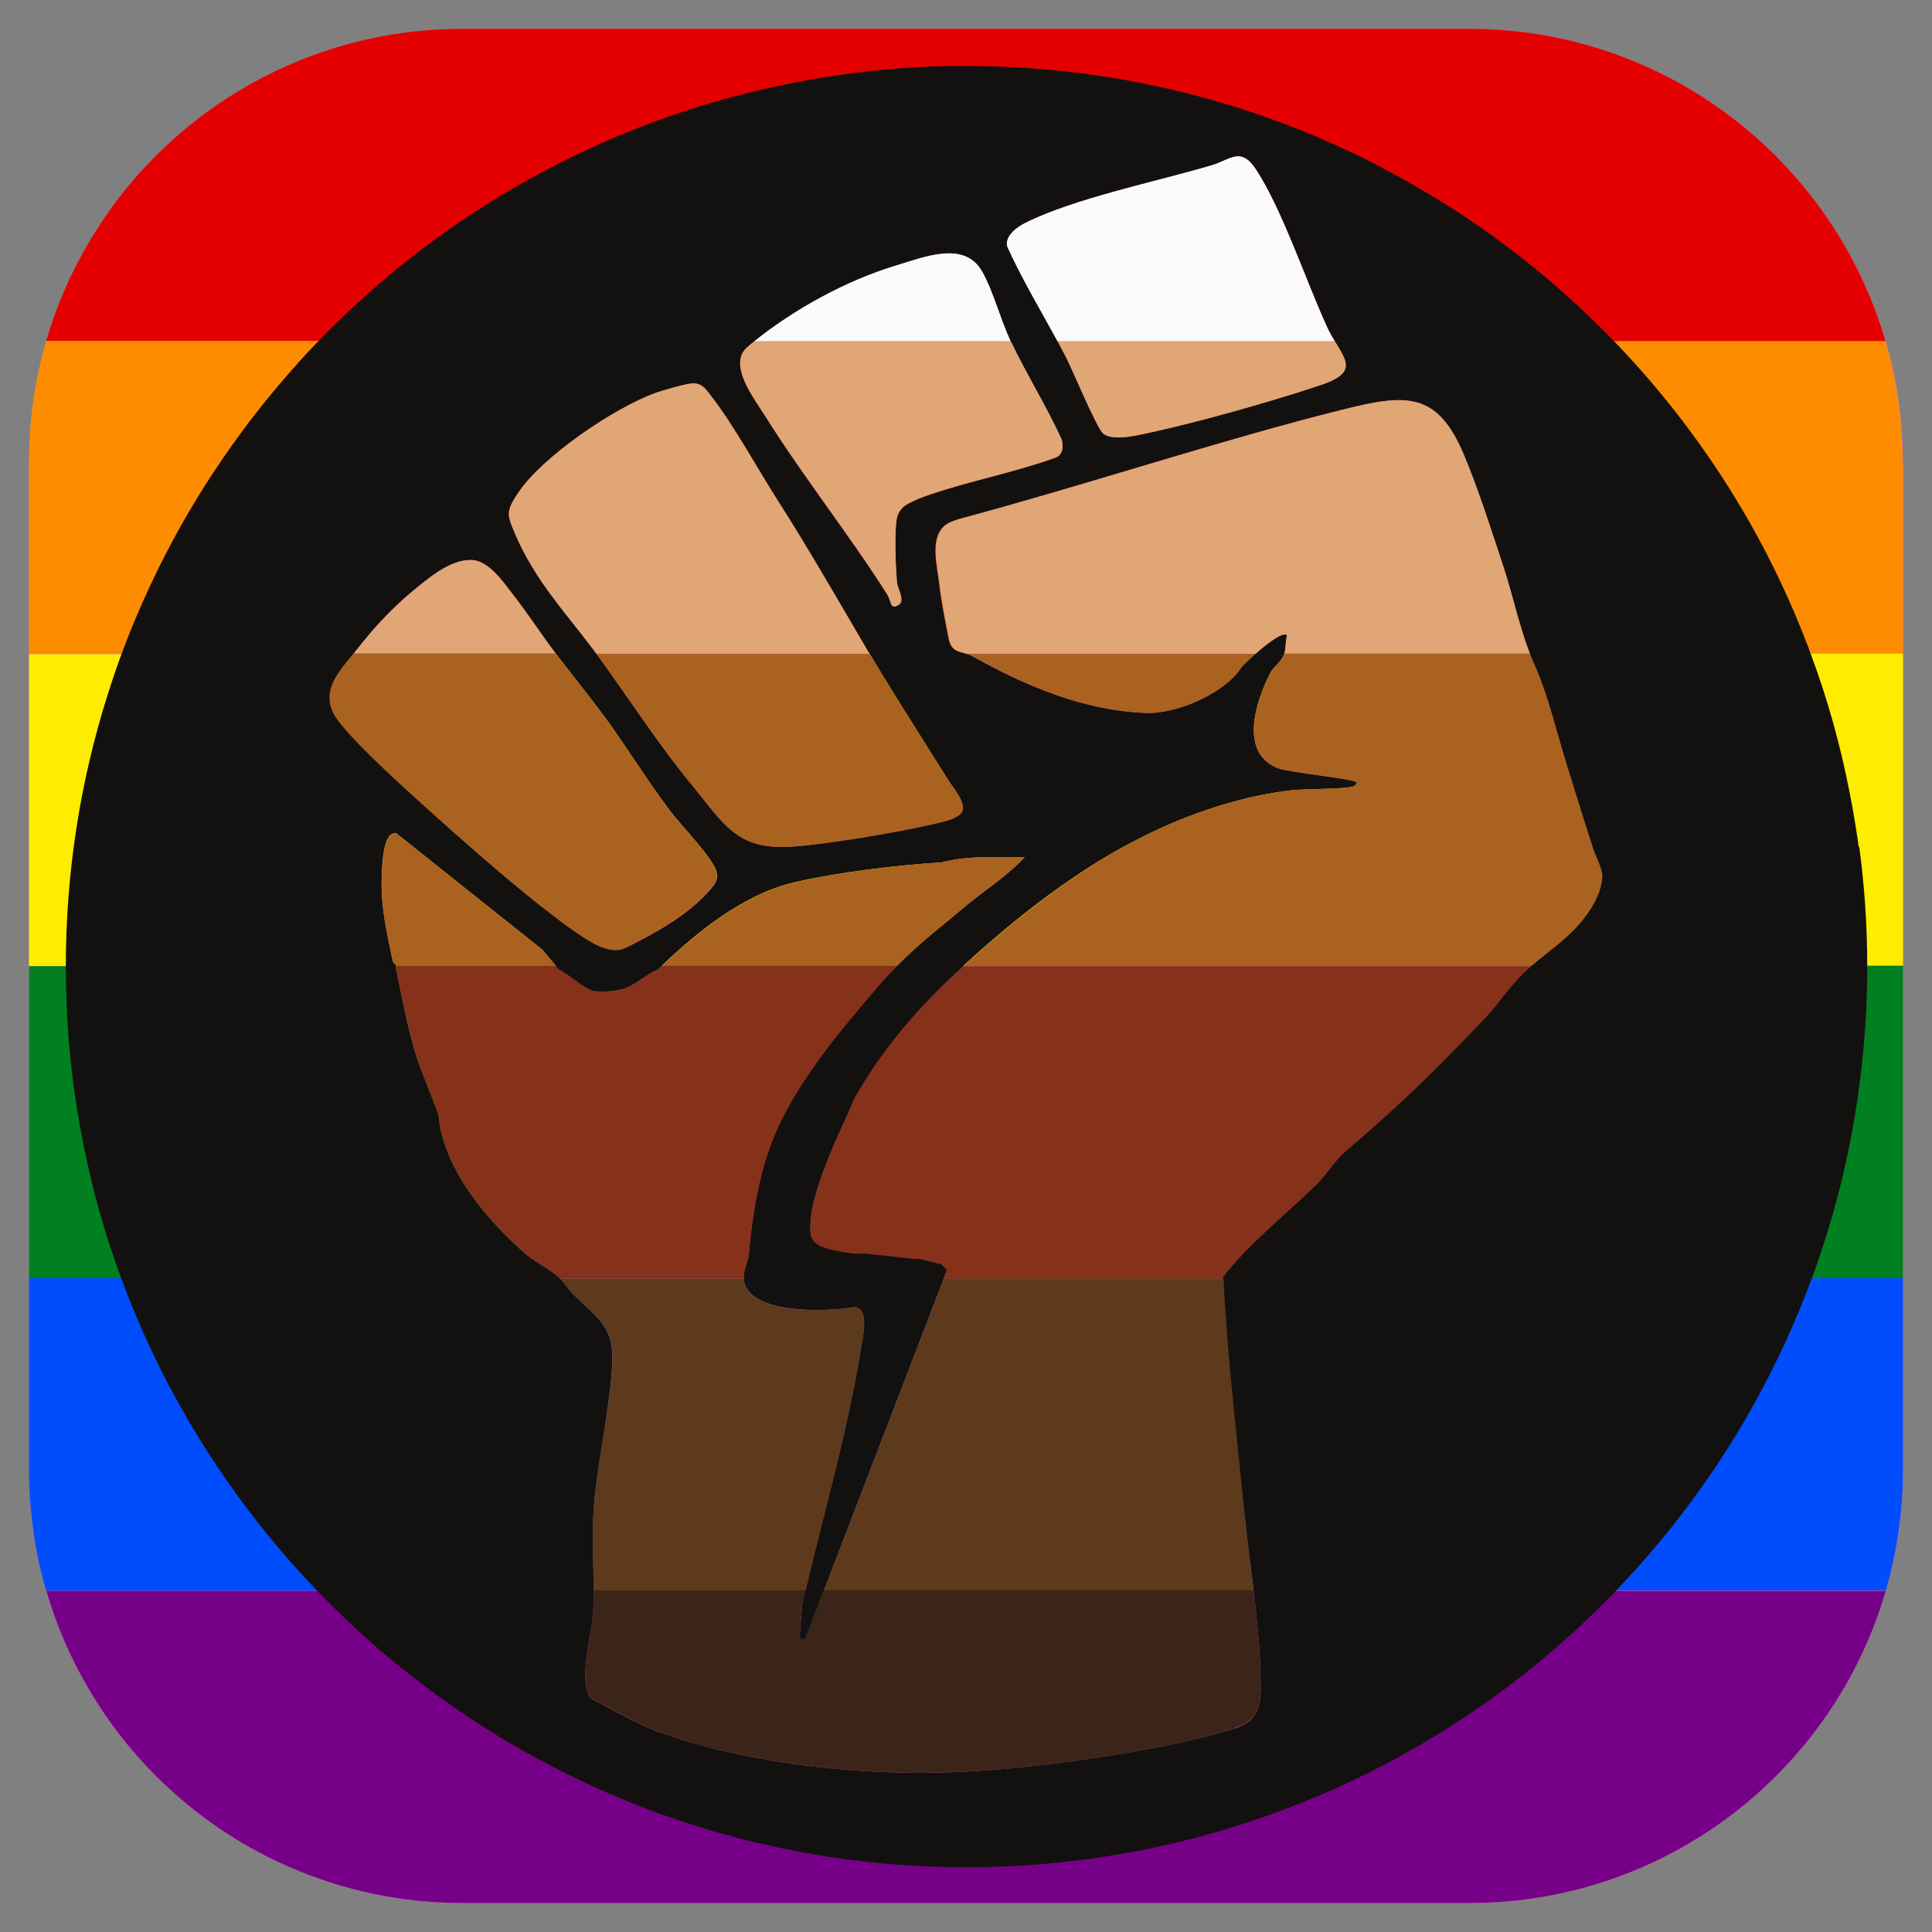 <?xml version="1.0" encoding="UTF-8"?>
<svg id="Layer_1" data-name="Layer 1" xmlns="http://www.w3.org/2000/svg" viewBox="0 0 128 128">
  <rect x="0" y="0" width="128" height="128" fill="#808080" stroke="none"/>
  <defs>
    <style>
      .cls-1 {
        fill: #e40000;
      }

      .cls-2 {
        fill: #e0a676;
      }

      .cls-3 {
        fill: #86311a;
      }

      .cls-4 {
        fill: #fe6bc3;
      }

      .cls-5 {
        fill: #3b2518;
      }

      .cls-6 {
        fill: #fd8c00;
      }

      .cls-7 {
        fill: #13110f;
      }

      .cls-8 {
        fill: #5d3a1c;
      }

      .cls-9 {
        fill: #018021;
      }

      .cls-10 {
        fill: #a96220;
      }

      .cls-11 {
        fill: #004dfe;
      }

      .cls-12 {
        fill: #feed00;
      }

      .cls-13 {
        fill: #fafafa;
      }

      .cls-14 {
        fill: #760188;
      }
    </style>
  </defs>
  <path class="cls-4" d="M126.08,30.64v66.72c0,2.78-.4,5.48-1.14,8.02h0c-3.47,11.96-14.51,20.7-27.58,20.7H30.64c-3.51,0-6.88-.63-9.99-1.79-3.2-1.18-6.14-2.93-8.68-5.11-2.43-2.08-4.52-4.57-6.13-7.35-1.18-2-2.11-4.16-2.77-6.43h0c-.39-1.31-.68-2.66-.86-4.04-.18-1.31-.28-2.64-.28-4V30.64c0-1.36.1-2.69.28-4,.18-1.38.48-2.73.86-4.04.66-2.27,1.59-4.43,2.77-6.43,1.61-2.78,3.7-5.28,6.13-7.35,2.54-2.18,5.48-3.93,8.68-5.11h0c3.11-1.16,6.47-1.79,9.98-1.79h66.72c13.07,0,24.1,8.74,27.58,20.69.75,2.55,1.14,5.25,1.14,8.03Z"/>
  <g>
    <g>
      <path class="cls-1" d="M124.94,22.61h-36.5c-.18-.29-.37-.62-.53-.99-1.38-3.01-2.96-7.76-4.69-10.39-1.01-1.54-1.72-.64-2.91-.28-3.63,1.07-9.08,2.18-12.34,3.8-.55.27-1.42.86-1.23,1.59.98,2.15,2.2,4.19,3.33,6.27h-3.09c-.04-.08-.08-.16-.12-.25,0,0,0-.02,0-.03-.02-.04-.03-.08-.05-.12-.02-.05-.04-.09-.07-.14,0-.02-.02-.04-.03-.06,0-.02,0-.05-.02-.07,0,0,0-.03-.02-.04,0-.03-.02-.06-.03-.09-.05-.11-.09-.21-.14-.33-.02-.04-.03-.08-.05-.12-.06-.17-.13-.35-.18-.52-.08-.19-.15-.4-.22-.6-.07-.19-.15-.4-.22-.59-.06-.16-.12-.31-.18-.47-.06-.15-.13-.3-.19-.45-.11-.26-.23-.5-.36-.74-1.16-2.1-3.82-.99-5.77-.4-3.19.95-6.69,2.87-9.33,5H3.06c.66-2.27,1.59-4.43,2.77-6.43,1.61-2.78,3.7-5.28,6.13-7.35,2.54-2.18,5.48-3.93,8.68-5.11h0c3.11-1.16,6.47-1.79,9.98-1.79h66.72c13.07,0,24.1,8.74,27.58,20.69Z"/>
      <path class="cls-6" d="M85.27,42.08c-.1.36-.09.91-.18,1.23h-1.9c.79-.7,1.81-1.47,2.07-1.23Z"/>
      <path class="cls-6" d="M126.08,30.64v12.67h-24.71c-.74-1.87-1.12-3.82-1.75-5.74-.77-2.31-1.72-5.28-2.65-7.47-1.75-4.12-3.79-4.01-7.81-3.01-1.13.27-2.23.56-3.35.86-7.36,2.01-14.63,4.37-22,6.36-.37.1-.75.2-1.07.41-1.18.78-.62,2.78-.49,3.93.15,1.22.39,2.42.62,3.63.17.85.62.84,1.18,1.03h-6.46c-.2-.33-.4-.66-.59-1-1.78-3.04-3.53-6.08-5.43-9.06-1.41-2.18-2.91-5-4.47-7.01-.31-.41-.56-.81-1.12-.84-.42-.03-2.09.47-2.57.63-2.73.99-7.51,4.21-9.12,6.66-.79,1.17-.72,1.41-.19,2.64,1.39,3.25,3.44,5.32,5.4,7.98h-2.69c-.98-1.31-1.86-2.67-2.86-3.95-.6-.78-1.58-2.21-2.7-2.26-1.43-.07-2.9,1.21-3.93,2.06-1.4,1.16-2.59,2.45-3.71,3.89-.05.06-.09.12-.14.17-.02.03-.04.06-.06.09H1.92v-12.67c0-1.36.1-2.69.28-4,.18-1.38.48-2.73.86-4.04h46.91c-.16.13-.31.26-.47.39-1.33,1.13.47,3.4,1.21,4.6,2.52,4.02,5.53,7.79,8.07,11.8.25.41.16,1.07.77.65.41-.27-.1-1.04-.14-1.46-.09-1.05-.16-2.86-.06-3.87.04-.45.11-.75.43-1.09.33-.33,1.39-.72,1.86-.88,2.64-.89,5.58-1.45,8.24-2.42.52-.17.58-.75.44-1.23-1.01-2.2-2.33-4.3-3.36-6.48h3.09c.18.35.38.7.55,1.05.45.85,2.04,4.71,2.47,5.06.48.41,1.63.24,2.22.12,3.43-.68,8.78-2.19,12.12-3.31,2.43-.81,1.8-1.57,1-2.92h36.5c.75,2.55,1.14,5.25,1.14,8.03Z"/>
      <path class="cls-12" d="M89.88,51.83c.02.1-.1.23-.17.27-.4.2-3.36.17-4.16.27-1.54.19-3.06.52-4.54.97-3.15.94-6.12,2.4-8.89,4.17-.25.16-.49.32-.73.48-2.65,1.78-5.17,3.86-7.54,6.02h-4.41c.79-.79,1.62-1.53,2.49-2.26.72-.59,1.44-1.19,2.16-1.78,1.29-1.07,2.67-1.93,3.81-3.16-1.83.02-3.71-.14-5.5.35-2.93.16-6.92.66-9.76,1.33-3.32.77-6.34,3.2-8.78,5.53h-7.03l-.88-1.06-9.68-7.7c-.84-.19-.92,1.79-.95,2.36-.15,2.34.26,3.91.71,6.12.02.11.17.16.18.18,0,.03,0,.07,0,.11H1.92v-20.69h21.51c-.91,1.15-2.09,2.3-1.37,3.9.56,1.23,4.22,4.54,5.39,5.61,2.17,1.98,10.37,9.39,12.6,10.02.76.21,1.02.17,1.72-.19.64-.33,1.28-.66,1.9-1.02,1.21-.71,2.37-1.53,3.3-2.59.34-.4.6-.63.5-1.21-.14-.85-2.41-3.19-3.06-4.05-1.3-1.74-2.46-3.56-3.69-5.34-1.14-1.64-2.42-3.19-3.63-4.77-.09-.11-.17-.23-.26-.34h2.68s0,0,0,.01c2.14,2.92,4.08,5.97,6.39,8.77,2.04,2.48,2.9,4.22,6.47,4,2.33-.14,7.03-.94,9.34-1.48.55-.13,1.95-.37,2.05-.95.12-.64-.62-1.45-.94-1.96-.65-1.04-1.3-2.08-1.96-3.12-1.1-1.75-2.21-3.5-3.27-5.28h6.46c.14.04.29.1.45.19,3.49,1.96,7.29,3.57,11.43,3.73,2.02.07,5.2-1.29,6.3-3.03.14-.16.51-.52.94-.9h1.9s0,0,0,.01c-.13.49-.68.85-.87,1.2-.98,1.83-2.17,5.37.47,6.38.73.29,5.02.69,5.19.93Z"/>
      <path class="cls-12" d="M126.08,43.31v20.69h-24.62c1.29-1.1,2.65-1.96,3.67-3.4.53-.75.96-1.55,1.03-2.48.04-.52-.45-1.39-.61-1.89-.2-.63-.4-1.26-.6-1.89-.4-1.26-.79-2.53-1.18-3.79-.67-2.18-1.19-4.46-2.12-6.55-.1-.23-.2-.46-.29-.69h24.71Z"/>
      <path class="cls-9" d="M34.9,83.14c.63.54,1.59.97,2.19,1.56H1.92v-20.69h24.3s0,.05,0,.07c.45,2.06.8,4.19,1.48,6.24l1.36,3.52c.3,3.59,3.21,7.04,5.85,9.32Z"/>
      <path class="cls-9" d="M36.82,64h7.03c-.09.08-.17.16-.26.25-.7.25-1.52,1.08-2.34,1.3-.55.15-1.29.18-1.85.13-.58-.05-1.8-1.19-2.38-1.43l-.2-.25Z"/>
      <path class="cls-9" d="M59.43,64h4.41c-.2.18-.4.36-.59.55-2.49,2.31-4.71,4.93-6.43,7.87-.35.6-.54,1.19-.81,1.76-.81,1.72-2.16,4.82-2.29,6.68-.08,1.06.02,1.52,1.05,1.83.61.19,1.31.31,1.95.36.23.02.47-.01.71,0l3.19.35c.12,0,.24,0,.35,0l1.42.36c.11.12.23.24.36.36l-.22.58h-13.25s0-.04,0-.06c-.01-.52.29-1.03.34-1.52,0-.04,0-.07.01-.11.32-3.22.82-6.27,2.34-9.16,1.62-3.09,3.87-5.75,6.13-8.39.43-.51.88-.99,1.34-1.46Z"/>
      <path class="cls-9" d="M126.08,64v20.69h-45.03s0-.07,0-.11c1.83-2.33,4.19-4.14,6.29-6.22.52-.51,1.2-1.57,1.72-2.01,2.15-1.83,4.23-3.72,6.23-5.72,1.07-1.07,2.14-2.15,3.17-3.26.93-1,1.69-2.22,2.71-3.12.1-.09.2-.18.3-.27h24.62Z"/>
      <path class="cls-11" d="M39.34,99.98c-.14,1.8,0,3.65,0,5.41H3.06c-.39-1.31-.68-2.66-.86-4.04-.18-1.31-.28-2.64-.28-4v-12.67h35.17s.08.09.12.13c.28.32.37.53.92,1.08,1.48,1.45,2.55,2.05,2.44,4.34-.14,3.07-1,6.62-1.23,9.75Z"/>
      <path class="cls-11" d="M62.53,84.69l-7.95,20.69h-1.21c1.21-5.1,2.8-10.63,3.65-15.91.13-.79.64-2.73-.4-2.88-1.7.32-7.2.56-7.35-1.89h13.25Z"/>
      <path class="cls-11" d="M126.08,84.69v12.67c0,2.78-.4,5.48-1.14,8.02h0s-41.87,0-41.87,0c-.21-1.76-.46-3.5-.63-5.24-.5-5.14-1.13-10.28-1.38-15.46h45.03Z"/>
      <path class="cls-14" d="M52.99,108.49c-.01-.14.16-2.14.18-2.27.06-.28.13-.56.2-.83h1.21l-1.23,3.2c-.15,0-.34.08-.36-.09Z"/>
      <path class="cls-14" d="M124.94,105.39c-3.47,11.95-14.51,20.69-27.58,20.69H30.64c-3.51,0-6.88-.63-9.99-1.79-3.2-1.18-6.14-2.93-8.68-5.11-2.43-2.08-4.52-4.57-6.13-7.35-1.18-2-2.11-4.16-2.77-6.43h36.27c0,.38,0,.76-.02,1.13-.04.95-.26,1.89-.4,2.84-.11.79-.42,2.83.43,3.27,1.39.71,2.78,1.56,4.25,2.09,1.46.52,2.94.97,4.45,1.31,5.71,1.31,11.79,1.69,17.63,1.24,4.49-.35,11.97-1.42,16.2-2.78,1.81-.59,1.68-1.97,1.64-3.7-.05-1.8-.23-3.61-.45-5.4h41.87Z"/>
    </g>
    <path class="cls-7" d="M83.2,43.31h1.9c.09-.33.08-.87.17-1.23-.26-.24-1.28.53-2.08,1.23ZM56.01,74.18c.27-.57.47-1.16.82-1.76,1.71-2.94,3.94-5.56,6.43-7.88.19-.18.39-.36.59-.54h-4.41c-.47.47-.91.95-1.35,1.45-2.25,2.64-4.5,5.31-6.13,8.39-1.51,2.89-2.02,5.95-2.34,9.16,0,.04,0,.08,0,.12-.05.49-.35,1.01-.34,1.52,0,.02,0,.04,0,.05.14,2.46,5.65,2.22,7.34,1.9,1.04.16.53,2.09.41,2.88-.85,5.28-2.45,10.82-3.66,15.92-.07.27-.14.55-.19.83-.03.13-.19,2.13-.18,2.27.02.16.21.08.36.09l1.22-3.19,7.95-20.7.22-.58c-.13-.12-.24-.23-.36-.36l-1.42-.35c-.12,0-.23,0-.35,0l-3.2-.35c-.23-.02-.48,0-.71,0-.64-.06-1.33-.17-1.95-.36-1.03-.31-1.13-.78-1.05-1.83.13-1.86,1.47-4.96,2.29-6.68ZM83.2,43.31h1.9c.09-.33.08-.87.17-1.23-.26-.24-1.28.53-2.08,1.23ZM56.01,74.18c.27-.57.47-1.16.82-1.76,1.71-2.94,3.94-5.56,6.43-7.88.19-.18.39-.36.59-.54h-4.41c-.47.47-.91.95-1.35,1.45-2.25,2.64-4.5,5.31-6.13,8.39-1.51,2.89-2.02,5.95-2.34,9.16,0,.04,0,.08,0,.12-.05.49-.35,1.01-.34,1.52,0,.02,0,.04,0,.05.14,2.46,5.65,2.22,7.34,1.9,1.04.16.53,2.09.41,2.88-.85,5.28-2.45,10.82-3.66,15.92-.07.27-.14.55-.19.83-.03.13-.19,2.13-.18,2.27.02.16.21.08.36.09l1.22-3.19,7.95-20.7.22-.58c-.13-.12-.24-.23-.36-.36l-1.42-.35c-.12,0-.23,0-.35,0l-3.2-.35c-.23-.02-.48,0-.71,0-.64-.06-1.33-.17-1.95-.36-1.03-.31-1.13-.78-1.05-1.83.13-1.86,1.47-4.96,2.29-6.68ZM83.2,43.31h1.9c.09-.33.08-.87.17-1.23-.26-.24-1.28.53-2.08,1.23ZM56.01,74.18c.27-.57.47-1.16.82-1.76,1.71-2.94,3.94-5.56,6.43-7.88.19-.18.39-.36.59-.54h-4.41c-.47.47-.91.95-1.35,1.45-2.25,2.64-4.5,5.31-6.13,8.39-1.51,2.89-2.02,5.95-2.34,9.16,0,.04,0,.08,0,.12-.05.49-.35,1.01-.34,1.52,0,.02,0,.04,0,.05.14,2.46,5.65,2.22,7.34,1.9,1.04.16.53,2.09.41,2.88-.85,5.28-2.45,10.82-3.66,15.92-.07.27-.14.55-.19.83-.03.13-.19,2.13-.18,2.27.02.16.21.08.36.09l1.22-3.19,7.95-20.7.22-.58c-.13-.12-.24-.23-.36-.36l-1.42-.35c-.12,0-.23,0-.35,0l-3.2-.35c-.23-.02-.48,0-.71,0-.64-.06-1.33-.17-1.95-.36-1.03-.31-1.13-.78-1.05-1.83.13-1.86,1.47-4.96,2.29-6.68ZM83.2,43.31h1.9c.09-.33.08-.87.17-1.23-.26-.24-1.28.53-2.08,1.23ZM53.37,105.39c-.07.27-.14.55-.19.83-.03.13-.19,2.13-.18,2.27.02.16.21.08.36.09l1.22-3.19h-1.2ZM83.2,43.31h1.9c.09-.33.08-.87.17-1.23-.26-.24-1.28.53-2.08,1.23ZM53.37,105.39c-.07.27-.14.55-.19.83-.03.13-.19,2.13-.18,2.27.02.16.21.08.36.09l1.22-3.19h-1.2ZM83.2,43.31h1.9c.09-.33.08-.87.17-1.23-.26-.24-1.28.53-2.08,1.23ZM53.37,105.39c-.07.27-.14.55-.19.83-.03.13-.19,2.13-.18,2.27.02.16.21.08.36.09l1.22-3.19h-1.2ZM83.2,43.31h1.9c.09-.33.08-.87.17-1.23-.26-.24-1.28.53-2.08,1.23ZM53.37,105.39c-.07.27-.14.55-.19.83-.03.13-.19,2.13-.18,2.27.02.16.21.08.36.09l1.22-3.19h-1.2ZM83.2,43.31h1.9c.09-.33.08-.87.17-1.23-.26-.24-1.28.53-2.08,1.23ZM53.37,105.39c-.07.27-.14.55-.19.83-.03.13-.19,2.13-.18,2.27.02.16.21.08.36.09l1.22-3.19h-1.2ZM53.37,105.39c-.07.27-.14.55-.19.83-.03.13-.19,2.13-.18,2.27.02.16.21.08.36.09l1.22-3.19h-1.2ZM53.37,105.39c-.07.27-.14.55-.19.83-.03.13-.19,2.13-.18,2.27.02.16.21.08.36.09l1.22-3.19h-1.2ZM53.37,105.39c-.07.27-.14.55-.19.83-.03.13-.19,2.13-.18,2.27.02.16.21.08.36.09l1.22-3.19h-1.2ZM53.37,105.39c-.07.27-.14.55-.19.83-.03.13-.19,2.13-.18,2.27.02.16.21.08.36.09l1.22-3.19h-1.2ZM123.13,56.06c-.02-.2-.05-.41-.08-.61-.03-.17-.05-.35-.08-.53-.12-.74-.24-1.47-.39-2.2,0-.06-.02-.12-.03-.17-.61-3.17-1.48-6.26-2.58-9.22-.06-.15-.12-.3-.16-.45-.02-.05-.05-.11-.07-.16-2.88-7.56-7.27-14.37-12.78-20.09-.71-.73-1.43-1.44-2.16-2.13-.36-.33-.72-.66-1.08-.98-.02-.02-.04-.05-.07-.06,0,0-.02-.02-.02-.03-.44-.38-.86-.76-1.3-1.12-.35-.29-.7-.58-1.06-.86,0-.02-.02-.03-.04-.04-.73-.58-1.46-1.14-2.21-1.69-.26-.18-.51-.37-.78-.55-.75-.52-1.49-1.03-2.26-1.51,0,0,0,0,0,0-1.46-.92-2.95-1.78-4.48-2.58h0c-.85-.46-1.72-.88-2.6-1.28-.11-.05-.21-.1-.32-.14-.21-.11-.44-.2-.66-.3-.04-.02-.09-.04-.14-.06-.18-.09-.39-.17-.57-.25-6.02-2.54-12.54-4.12-19.38-4.56-.43-.03-.85-.05-1.29-.07-.22,0-.46-.02-.69-.03h-.32c-.1,0-.2,0-.31,0-.41,0-.81-.02-1.22-.02-.22,0-.44,0-.66,0h-.15c-.24,0-.48,0-.73.02-.28,0-.57,0-.85.02-.42.02-.83.04-1.25.07-.42.02-.82.05-1.24.09-.41.03-.81.07-1.21.11-.31.03-.62.07-.92.11-.2.02-.39.04-.57.07-.25.03-.5.07-.75.1-.25.04-.49.07-.75.11-.41.07-.81.14-1.22.2-.06,0-.12.02-.16.03-.14.03-.28.05-.42.08-.26.04-.51.1-.77.15-12.18,2.41-23.04,8.54-31.31,17.13-.41.42-.81.84-1.19,1.27-.08.09-.17.18-.23.27-.11.11-.21.23-.32.35-3.76,4.26-6.94,9.07-9.37,14.29,0,.02-.02.03-.02.04-.68,1.46-1.31,2.96-1.87,4.48-.32.87-.63,1.78-.91,2.67-1.8,5.68-2.77,11.74-2.77,18.02,0,3.22.25,6.37.75,9.45.49,3.08,1.21,6.09,2.15,8.99.02.05.04.09.05.14.14.42.28.83.43,1.25.03.08.06.16.08.24.08.21.16.42.23.62,2.88,7.8,7.35,14.82,13.01,20.7,10.85,11.26,26.09,18.27,42.97,18.27,8.24,0,16.08-1.68,23.22-4.69,0,0,.02,0,.02,0,1.55-.66,3.07-1.38,4.56-2.16.04-.02.09-.05.13-.07,3.76-1.99,7.27-4.36,10.5-7.09,1.58-1.34,3.1-2.75,4.55-4.25.24-.25.48-.51.72-.77,4.34-4.66,7.94-10.01,10.61-15.88.61-1.33,1.16-2.68,1.68-4.05,1.53-4.16,2.63-8.55,3.2-13.09,0-.05,0-.11.02-.16.31-2.44.47-4.93.47-7.45,0-2.7-.18-5.34-.53-7.94ZM67.97,14.75c3.26-1.62,8.71-2.74,12.34-3.8,1.19-.36,1.9-1.26,2.91.28,1.73,2.63,3.31,7.38,4.69,10.39.16.37.35.7.53.99.81,1.35,1.44,2.11-1,2.92-3.35,1.12-8.69,2.63-12.12,3.31-.59.13-1.74.29-2.22-.12-.44-.35-2.03-4.21-2.47-5.06-.17-.35-.37-.7-.55-1.05-1.13-2.08-2.35-4.11-3.33-6.27-.18-.73.68-1.32,1.23-1.59ZM59.31,17.61c1.95-.59,4.61-1.7,5.77.4.13.23.25.48.36.74.07.15.14.3.19.45.22.53.43,1.11.63,1.66.04.14.09.26.15.39.07.2.15.4.22.58,0,.03.02.06.03.09,0,0,0,.03.02.04,0,.02.02.05.02.07,0,.02.02.04.03.06.03.05.05.09.07.14.02.04.03.08.05.12,0,0,0,.02,0,.03.03.07.05.14.08.19,0,.02.03.04.04.06,1.03,2.18,2.35,4.28,3.36,6.48.15.48.09,1.06-.44,1.23-2.66.96-5.6,1.52-8.24,2.42-.48.16-1.53.55-1.86.88-.32.34-.39.64-.43,1.09-.1,1.01-.03,2.82.06,3.87.04.43.54,1.19.14,1.46-.6.42-.51-.24-.77-.65-2.54-4.01-5.55-7.78-8.07-11.8-.75-1.19-2.54-3.46-1.21-4.6.16-.13.31-.26.47-.39,2.64-2.12,6.14-4.04,9.33-5ZM60.87,48.59c.66,1.04,1.31,2.08,1.96,3.11.32.51,1.06,1.33.94,1.97-.11.58-1.5.81-2.05.95-2.31.53-7,1.33-9.34,1.47-3.57.22-4.43-1.52-6.47-4.01-2.32-2.79-4.26-5.85-6.39-8.77,0,0,0,0,0,0-1.96-2.67-4.02-4.73-5.4-7.98-.52-1.23-.59-1.46.19-2.64,1.61-2.45,6.39-5.67,9.12-6.66.48-.16,2.15-.66,2.57-.63.56.03.81.44,1.12.84,1.56,2.02,3.07,4.83,4.47,7.01,1.9,2.98,3.65,6.02,5.43,9.06.19.34.39.67.59,1,1.06,1.78,2.16,3.52,3.26,5.28ZM23.49,43.22c.05-.06.09-.12.14-.17,1.12-1.44,2.31-2.73,3.71-3.89,1.03-.84,2.5-2.12,3.93-2.06,1.12.05,2.1,1.48,2.7,2.26,1,1.28,1.88,2.64,2.86,3.95.09.11.17.22.26.34,1.21,1.58,2.49,3.13,3.63,4.77,1.23,1.78,2.4,3.61,3.7,5.34.64.86,2.92,3.2,3.06,4.05.1.57-.16.81-.49,1.2-.93,1.06-2.09,1.88-3.3,2.59-.63.37-1.26.7-1.9,1.03-.7.36-.96.4-1.72.18-2.23-.63-10.43-8.04-12.6-10.02-1.16-1.07-4.83-4.37-5.38-5.61-.73-1.59.46-2.74,1.37-3.89.02-.03.04-.06.06-.09ZM82.43,100.15c.17,1.74.42,3.48.63,5.24.21,1.79.4,3.6.45,5.4.04,1.73.17,3.1-1.64,3.7-4.23,1.37-11.71,2.43-16.2,2.78-5.84.45-11.91.07-17.63-1.24-1.51-.34-2.99-.79-4.45-1.31-1.46-.52-2.86-1.38-4.25-2.09-.84-.44-.53-2.48-.43-3.27.14-.95.36-1.89.4-2.84,0-.38.02-.76.02-1.13,0-1.77-.13-3.61,0-5.41.23-3.13,1.1-6.67,1.23-9.75.11-2.29-.96-2.89-2.44-4.34-.55-.54-.64-.76-.92-1.08-.04-.04-.08-.08-.12-.13-.6-.59-1.56-1.01-2.19-1.55-2.64-2.27-5.55-5.72-5.85-9.32l-1.36-3.51c-.67-2.05-1.03-4.17-1.47-6.24,0-.02,0-.05,0-.07v-.11s-.15-.07-.18-.17c-.46-2.22-.86-3.78-.72-6.13.04-.56.12-2.54.96-2.36l9.67,7.71.87,1.06.21.25c.57.23,1.79,1.38,2.38,1.43.56.05,1.29,0,1.84-.14.82-.21,1.64-1.05,2.34-1.29.09-.09.17-.16.26-.25,2.44-2.33,5.46-4.75,8.78-5.53,2.84-.66,6.83-1.15,9.76-1.32,1.79-.48,3.67-.33,5.5-.35-1.13,1.22-2.52,2.09-3.81,3.15-.72.59-1.44,1.19-2.15,1.78-.88.73-1.71,1.46-2.49,2.26-.47.47-.91.95-1.35,1.45-2.25,2.64-4.5,5.31-6.13,8.39-1.51,2.89-2.02,5.95-2.34,9.16,0,.04,0,.08,0,.12-.05.49-.35,1.01-.34,1.52,0,.02,0,.04,0,.05.14,2.46,5.65,2.22,7.34,1.9,1.04.16.53,2.09.41,2.88-.85,5.28-2.45,10.82-3.66,15.92-.07.27-.14.55-.19.83-.03.13-.19,2.13-.18,2.27.02.16.21.08.36.09l1.22-3.19,7.95-20.7.22-.58c-.13-.12-.24-.23-.36-.36l-1.42-.35c-.12,0-.23,0-.35,0l-3.2-.35c-.23-.02-.48,0-.71,0-.64-.06-1.33-.17-1.95-.36-1.03-.31-1.13-.78-1.05-1.83.13-1.86,1.47-4.96,2.29-6.68.27-.57.47-1.16.82-1.76,1.71-2.94,3.94-5.56,6.43-7.88.19-.18.39-.36.59-.54,2.36-2.16,4.88-4.24,7.54-6.01.24-.16.49-.33.73-.48,2.77-1.77,5.74-3.22,8.9-4.17,1.48-.44,3.01-.78,4.54-.96.81-.1,3.76-.07,4.16-.27.08-.03.19-.16.17-.26-.17-.24-4.46-.65-5.19-.93-2.65-1.01-1.45-4.55-.48-6.38.19-.35.75-.72.87-1.2h0c.09-.34.08-.88.17-1.24-.26-.24-1.28.53-2.08,1.23-.44.38-.8.74-.94.89-1.11,1.74-4.28,3.1-6.31,3.03-4.14-.16-7.94-1.78-11.44-3.73-.16-.09-.3-.15-.45-.18-.56-.18-1.01-.17-1.18-1.03-.23-1.2-.48-2.41-.62-3.63-.13-1.14-.69-3.15.49-3.93.32-.2.7-.31,1.07-.41,7.37-1.99,14.64-4.36,22-6.36,1.12-.3,2.22-.59,3.35-.86,4.02-1,6.06-1.12,7.81,3.01.93,2.19,1.88,5.16,2.65,7.47.63,1.92,1.01,3.87,1.75,5.74.09.23.18.46.28.69.93,2.09,1.45,4.37,2.11,6.55.4,1.27.79,2.53,1.18,3.79.19.63.4,1.26.6,1.89.16.5.64,1.38.61,1.89-.07.94-.5,1.74-1.04,2.48-1.02,1.44-2.38,2.29-3.67,3.4-.11.09-.2.17-.31.27-1.01.9-1.77,2.11-2.71,3.11-1.03,1.12-2.09,2.18-3.16,3.26-1.99,2-4.07,3.89-6.23,5.72-.51.44-1.2,1.49-1.72,2.01-2.1,2.07-4.46,3.88-6.3,6.22,0,.03,0,.07,0,.1.24,5.18.87,10.32,1.38,15.46ZM53.37,105.39c-.07.27-.14.55-.19.83-.03.13-.19,2.13-.18,2.27.02.16.21.08.36.09l1.22-3.19h-1.2ZM53.37,105.39c-.07.27-.14.55-.19.83-.03.13-.19,2.13-.18,2.27.02.16.21.08.36.09l1.22-3.19h-1.2ZM53.37,105.39c-.07.27-.14.55-.19.83-.03.13-.19,2.13-.18,2.27.02.16.21.08.36.09l1.22-3.19h-1.2ZM53.37,105.39c-.07.27-.14.55-.19.83-.03.13-.19,2.13-.18,2.27.02.16.21.08.36.09l1.22-3.19h-1.2ZM53.37,105.39c-.07.27-.14.55-.19.83-.03.13-.19,2.13-.18,2.27.02.16.21.08.36.09l1.22-3.19h-1.2ZM83.2,43.31h1.9c.09-.33.08-.87.17-1.23-.26-.24-1.28.53-2.08,1.23ZM53.37,105.39c-.07.27-.14.55-.19.83-.03.13-.19,2.13-.18,2.27.02.16.21.08.36.09l1.22-3.19h-1.2ZM83.2,43.31h1.9c.09-.33.08-.87.17-1.23-.26-.24-1.28.53-2.08,1.23ZM53.37,105.39c-.07.27-.14.55-.19.83-.03.13-.19,2.13-.18,2.27.02.16.21.08.36.09l1.22-3.19h-1.2ZM83.2,43.31h1.9c.09-.33.08-.87.17-1.23-.26-.24-1.28.53-2.08,1.23ZM53.37,105.39c-.07.27-.14.55-.19.83-.03.13-.19,2.13-.18,2.27.02.16.21.08.36.09l1.22-3.19h-1.2ZM83.2,43.31h1.9c.09-.33.08-.87.17-1.23-.26-.24-1.28.53-2.08,1.23ZM53.37,105.39c-.07.27-.14.55-.19.83-.03.13-.19,2.13-.18,2.27.02.16.21.08.36.09l1.22-3.19h-1.2ZM83.2,43.31h1.9c.09-.33.08-.87.17-1.23-.26-.24-1.28.53-2.08,1.23ZM56.01,74.18c.27-.57.47-1.16.82-1.76,1.71-2.94,3.94-5.56,6.43-7.88.19-.18.39-.36.59-.54h-4.41c-.47.47-.91.95-1.35,1.45-2.25,2.64-4.5,5.31-6.13,8.39-1.51,2.89-2.02,5.95-2.34,9.16,0,.04,0,.08,0,.12-.05.49-.35,1.01-.34,1.52,0,.02,0,.04,0,.05.14,2.46,5.65,2.22,7.34,1.9,1.04.16.53,2.09.41,2.88-.85,5.28-2.45,10.82-3.66,15.92-.07.27-.14.55-.19.83-.03.13-.19,2.13-.18,2.27.02.16.21.08.36.09l1.22-3.19,7.95-20.7.22-.58c-.13-.12-.24-.23-.36-.36l-1.42-.35c-.12,0-.23,0-.35,0l-3.2-.35c-.23-.02-.48,0-.71,0-.64-.06-1.33-.17-1.95-.36-1.03-.31-1.13-.78-1.05-1.83.13-1.86,1.47-4.96,2.29-6.68ZM83.2,43.31h1.9c.09-.33.08-.87.17-1.23-.26-.24-1.28.53-2.08,1.23ZM56.01,74.18c.27-.57.47-1.16.82-1.76,1.71-2.94,3.94-5.56,6.43-7.88.19-.18.39-.36.59-.54h-4.41c-.47.47-.91.95-1.35,1.45-2.25,2.64-4.5,5.31-6.13,8.39-1.51,2.89-2.02,5.95-2.34,9.16,0,.04,0,.08,0,.12-.05.49-.35,1.01-.34,1.52,0,.02,0,.04,0,.05.14,2.46,5.65,2.22,7.34,1.9,1.04.16.53,2.09.41,2.88-.85,5.28-2.45,10.82-3.66,15.92-.07.27-.14.55-.19.83-.03.13-.19,2.13-.18,2.27.02.16.21.08.36.09l1.22-3.19,7.95-20.7.22-.58c-.13-.12-.24-.23-.36-.36l-1.42-.35c-.12,0-.23,0-.35,0l-3.2-.35c-.23-.02-.48,0-.71,0-.64-.06-1.33-.17-1.95-.36-1.03-.31-1.13-.78-1.05-1.83.13-1.86,1.47-4.96,2.29-6.68ZM83.2,43.31h1.9c.09-.33.08-.87.17-1.23-.26-.24-1.28.53-2.08,1.23Z"/>
    <path class="cls-13" d="M66.96,22.61h-16.99c2.64-2.13,6.14-4.04,9.33-5,1.95-.59,4.61-1.7,5.78.4.74,1.31,1.2,3.16,1.85,4.53,0,.02.02.04.03.07Z"/>
    <path class="cls-13" d="M88.43,22.61h-18.37c-1.13-2.08-2.35-4.11-3.33-6.27-.18-.73.68-1.32,1.23-1.59,3.26-1.62,8.71-2.73,12.34-3.81,1.2-.35,1.9-1.26,2.91.29,1.73,2.63,3.31,7.38,4.69,10.39.16.36.35.69.53.99Z"/>
    <path class="cls-2" d="M87.44,25.53c-3.35,1.12-8.69,2.63-12.12,3.31-.6.12-1.74.29-2.23-.11-.43-.35-2.02-4.21-2.47-5.07-.18-.35-.37-.7-.55-1.04h18.37c.81,1.35,1.44,2.11-1,2.91Z"/>
    <path class="cls-2" d="M85.09,43.31c.09-.32.08-.87.18-1.23-.26-.25-1.28.53-2.07,1.23h-19.13c-.56-.18-1.01-.17-1.18-1.02-.24-1.2-.48-2.41-.62-3.63-.13-1.14-.7-3.16.49-3.93.32-.21.7-.31,1.07-.41,7.37-1.99,14.63-4.36,22-6.36,1.11-.3,2.22-.59,3.34-.87,4.02-1,6.07-1.12,7.81,3.01.93,2.19,1.88,5.16,2.64,7.47.63,1.92,1.02,3.87,1.75,5.74h-16.28Z"/>
    <path class="cls-2" d="M69.89,30.32c-2.65.95-5.59,1.52-8.23,2.41-.48.16-1.54.56-1.86.89-.32.34-.39.64-.43,1.08-.09,1.01-.03,2.82.06,3.87.04.43.54,1.2.14,1.47-.61.42-.52-.25-.77-.65-2.54-4.01-5.55-7.78-8.07-11.8-.74-1.19-2.54-3.46-1.21-4.6.15-.13.3-.26.46-.38h16.99c1.04,2.18,2.35,4.27,3.36,6.48.15.48.09,1.06-.44,1.23Z"/>
    <path class="cls-2" d="M57.61,43.31h-18.1c-1.96-2.66-4.01-4.73-5.4-7.97-.53-1.24-.59-1.47.19-2.64,1.61-2.45,6.4-5.67,9.12-6.66.48-.17,2.15-.67,2.57-.64.56.03.81.44,1.12.84,1.56,2.02,3.07,4.83,4.47,7.02,1.9,2.97,3.65,6.02,5.43,9.06.2.33.39.66.59.99Z"/>
    <path class="cls-2" d="M36.82,43.31h-13.39s.04-.06.07-.08c.04-.06.09-.11.13-.17,1.12-1.43,2.31-2.73,3.71-3.89,1.02-.84,2.5-2.13,3.93-2.06,1.11.05,2.09,1.49,2.69,2.27,1,1.28,1.88,2.64,2.86,3.94Z"/>
    <path class="cls-10" d="M26.22,64s0-.07,0-.11c0-.01-.16-.07-.18-.18-.46-2.21-.87-3.78-.71-6.12.03-.57.11-2.55.95-2.36l9.68,7.7.88,1.06h-10.61Z"/>
    <path class="cls-10" d="M46.96,59.02c-.93,1.06-2.09,1.88-3.3,2.59-.62.36-1.26.7-1.9,1.02-.7.36-.96.4-1.72.19-2.22-.63-10.43-8.04-12.6-10.02-1.17-1.06-4.83-4.38-5.39-5.61-.72-1.59.46-2.74,1.37-3.9h13.39c.09.11.17.23.26.34,1.21,1.58,2.5,3.13,3.63,4.77,1.23,1.78,2.4,3.61,3.69,5.34.64.86,2.91,3.2,3.06,4.05.09.58-.16.81-.5,1.21Z"/>
    <path class="cls-10" d="M63.77,53.67c-.11.58-1.5.82-2.05.95-2.31.54-7.01,1.33-9.34,1.48-3.57.22-4.43-1.52-6.47-4-2.31-2.8-4.25-5.85-6.39-8.77,0,0,0,0,0-.01h18.1c1.06,1.78,2.16,3.53,3.27,5.28.65,1.04,1.31,2.08,1.96,3.12.32.51,1.06,1.32.94,1.96Z"/>
    <path class="cls-10" d="M67.89,56.8c-1.14,1.23-2.52,2.09-3.81,3.16-.72.6-1.44,1.19-2.16,1.78-.88.73-1.7,1.47-2.49,2.26h-15.57c2.44-2.33,5.46-4.75,8.78-5.53,2.84-.66,6.83-1.16,9.76-1.33,1.79-.49,3.67-.33,5.5-.35Z"/>
    <path class="cls-10" d="M83.2,43.31c-.43.38-.8.74-.94.9-1.11,1.74-4.28,3.1-6.3,3.03-4.14-.16-7.94-1.78-11.43-3.73-.16-.09-.31-.15-.45-.19h19.13Z"/>
    <path class="cls-10" d="M106.16,58.12c-.07.94-.5,1.74-1.03,2.48-1.02,1.43-2.38,2.29-3.67,3.4h-37.62c2.36-2.16,4.89-4.24,7.54-6.02.24-.16.49-.32.73-.48,2.77-1.77,5.74-3.23,8.89-4.17,1.48-.44,3.01-.78,4.54-.97.8-.1,3.77-.07,4.16-.27.07-.03.19-.17.17-.27-.18-.24-4.46-.64-5.19-.93-2.64-1.01-1.45-4.55-.47-6.38.19-.35.74-.71.87-1.2,0,0,0,0,0-.01h16.28c.09.23.18.46.29.69.93,2.09,1.44,4.37,2.12,6.55.39,1.27.78,2.53,1.18,3.79.2.63.4,1.26.6,1.89.16.5.65,1.37.61,1.89Z"/>
    <path class="cls-3" d="M101.46,64c-.1.09-.2.18-.3.27-1.01.91-1.78,2.12-2.71,3.12-1.03,1.11-2.1,2.18-3.17,3.26-1.99,2-4.08,3.89-6.23,5.72-.52.44-1.2,1.49-1.72,2.01-2.1,2.07-4.46,3.88-6.29,6.22,0,.03,0,.07,0,.11h-18.53l.22-.58c-.12-.11-.24-.23-.36-.36l-1.42-.36c-.12,0-.24,0-.35,0l-3.19-.35c-.24-.01-.47.02-.71,0-.64-.05-1.33-.17-1.95-.36-1.03-.31-1.13-.77-1.05-1.83.13-1.86,1.48-4.96,2.29-6.68.27-.57.46-1.16.81-1.76,1.71-2.94,3.94-5.56,6.43-7.87.2-.18.39-.37.59-.55h37.62Z"/>
    <path class="cls-3" d="M59.43,64c-.46.47-.91.95-1.34,1.46-2.25,2.64-4.5,5.3-6.13,8.39-1.52,2.89-2.02,5.94-2.34,9.16,0,.04,0,.07-.01.11-.05.5-.35,1.01-.34,1.52,0,.02,0,.04,0,.06h-12.18c-.6-.59-1.56-1.02-2.19-1.56-2.64-2.27-5.55-5.72-5.85-9.32l-1.36-3.52c-.67-2.05-1.02-4.17-1.48-6.24,0-.02,0-.05,0-.07h10.61l.2.25c.58.24,1.8,1.38,2.38,1.43.56.05,1.3.02,1.85-.13.82-.22,1.64-1.05,2.34-1.3.09-.08.17-.16.26-.25h15.57Z"/>
    <path class="cls-8" d="M57.02,89.47c-.85,5.28-2.45,10.82-3.65,15.91h-14.04c0-1.76-.13-3.6,0-5.4.24-3.14,1.1-6.68,1.24-9.75.11-2.29-.96-2.89-2.44-4.34-.56-.55-.65-.76-.92-1.07-.04-.04-.07-.08-.12-.12h12.18c.14,2.46,5.65,2.21,7.35,1.89,1.04.16.53,2.09.4,2.88Z"/>
    <path class="cls-8" d="M83.06,105.39h-28.48l7.95-20.69h18.53c.25,5.17.87,10.31,1.38,15.46.17,1.73.42,3.48.62,5.23Z"/>
    <path class="cls-5" d="M81.86,114.49c-4.22,1.37-11.71,2.44-16.19,2.78-5.84.45-11.91.07-17.62-1.24-1.52-.34-2.99-.79-4.45-1.32-1.47-.52-2.86-1.38-4.25-2.09-.84-.43-.54-2.48-.43-3.27.14-.95.35-1.89.39-2.84.02-.37.02-.75.02-1.14h14.04c-.07.28-.13.56-.2.83-.03.13-.2,2.14-.18,2.27.02.17.21.08.36.09l1.23-3.2h28.48c.22,1.8.4,3.61.45,5.4.04,1.73.18,3.11-1.64,3.7Z"/>
  </g>
</svg>